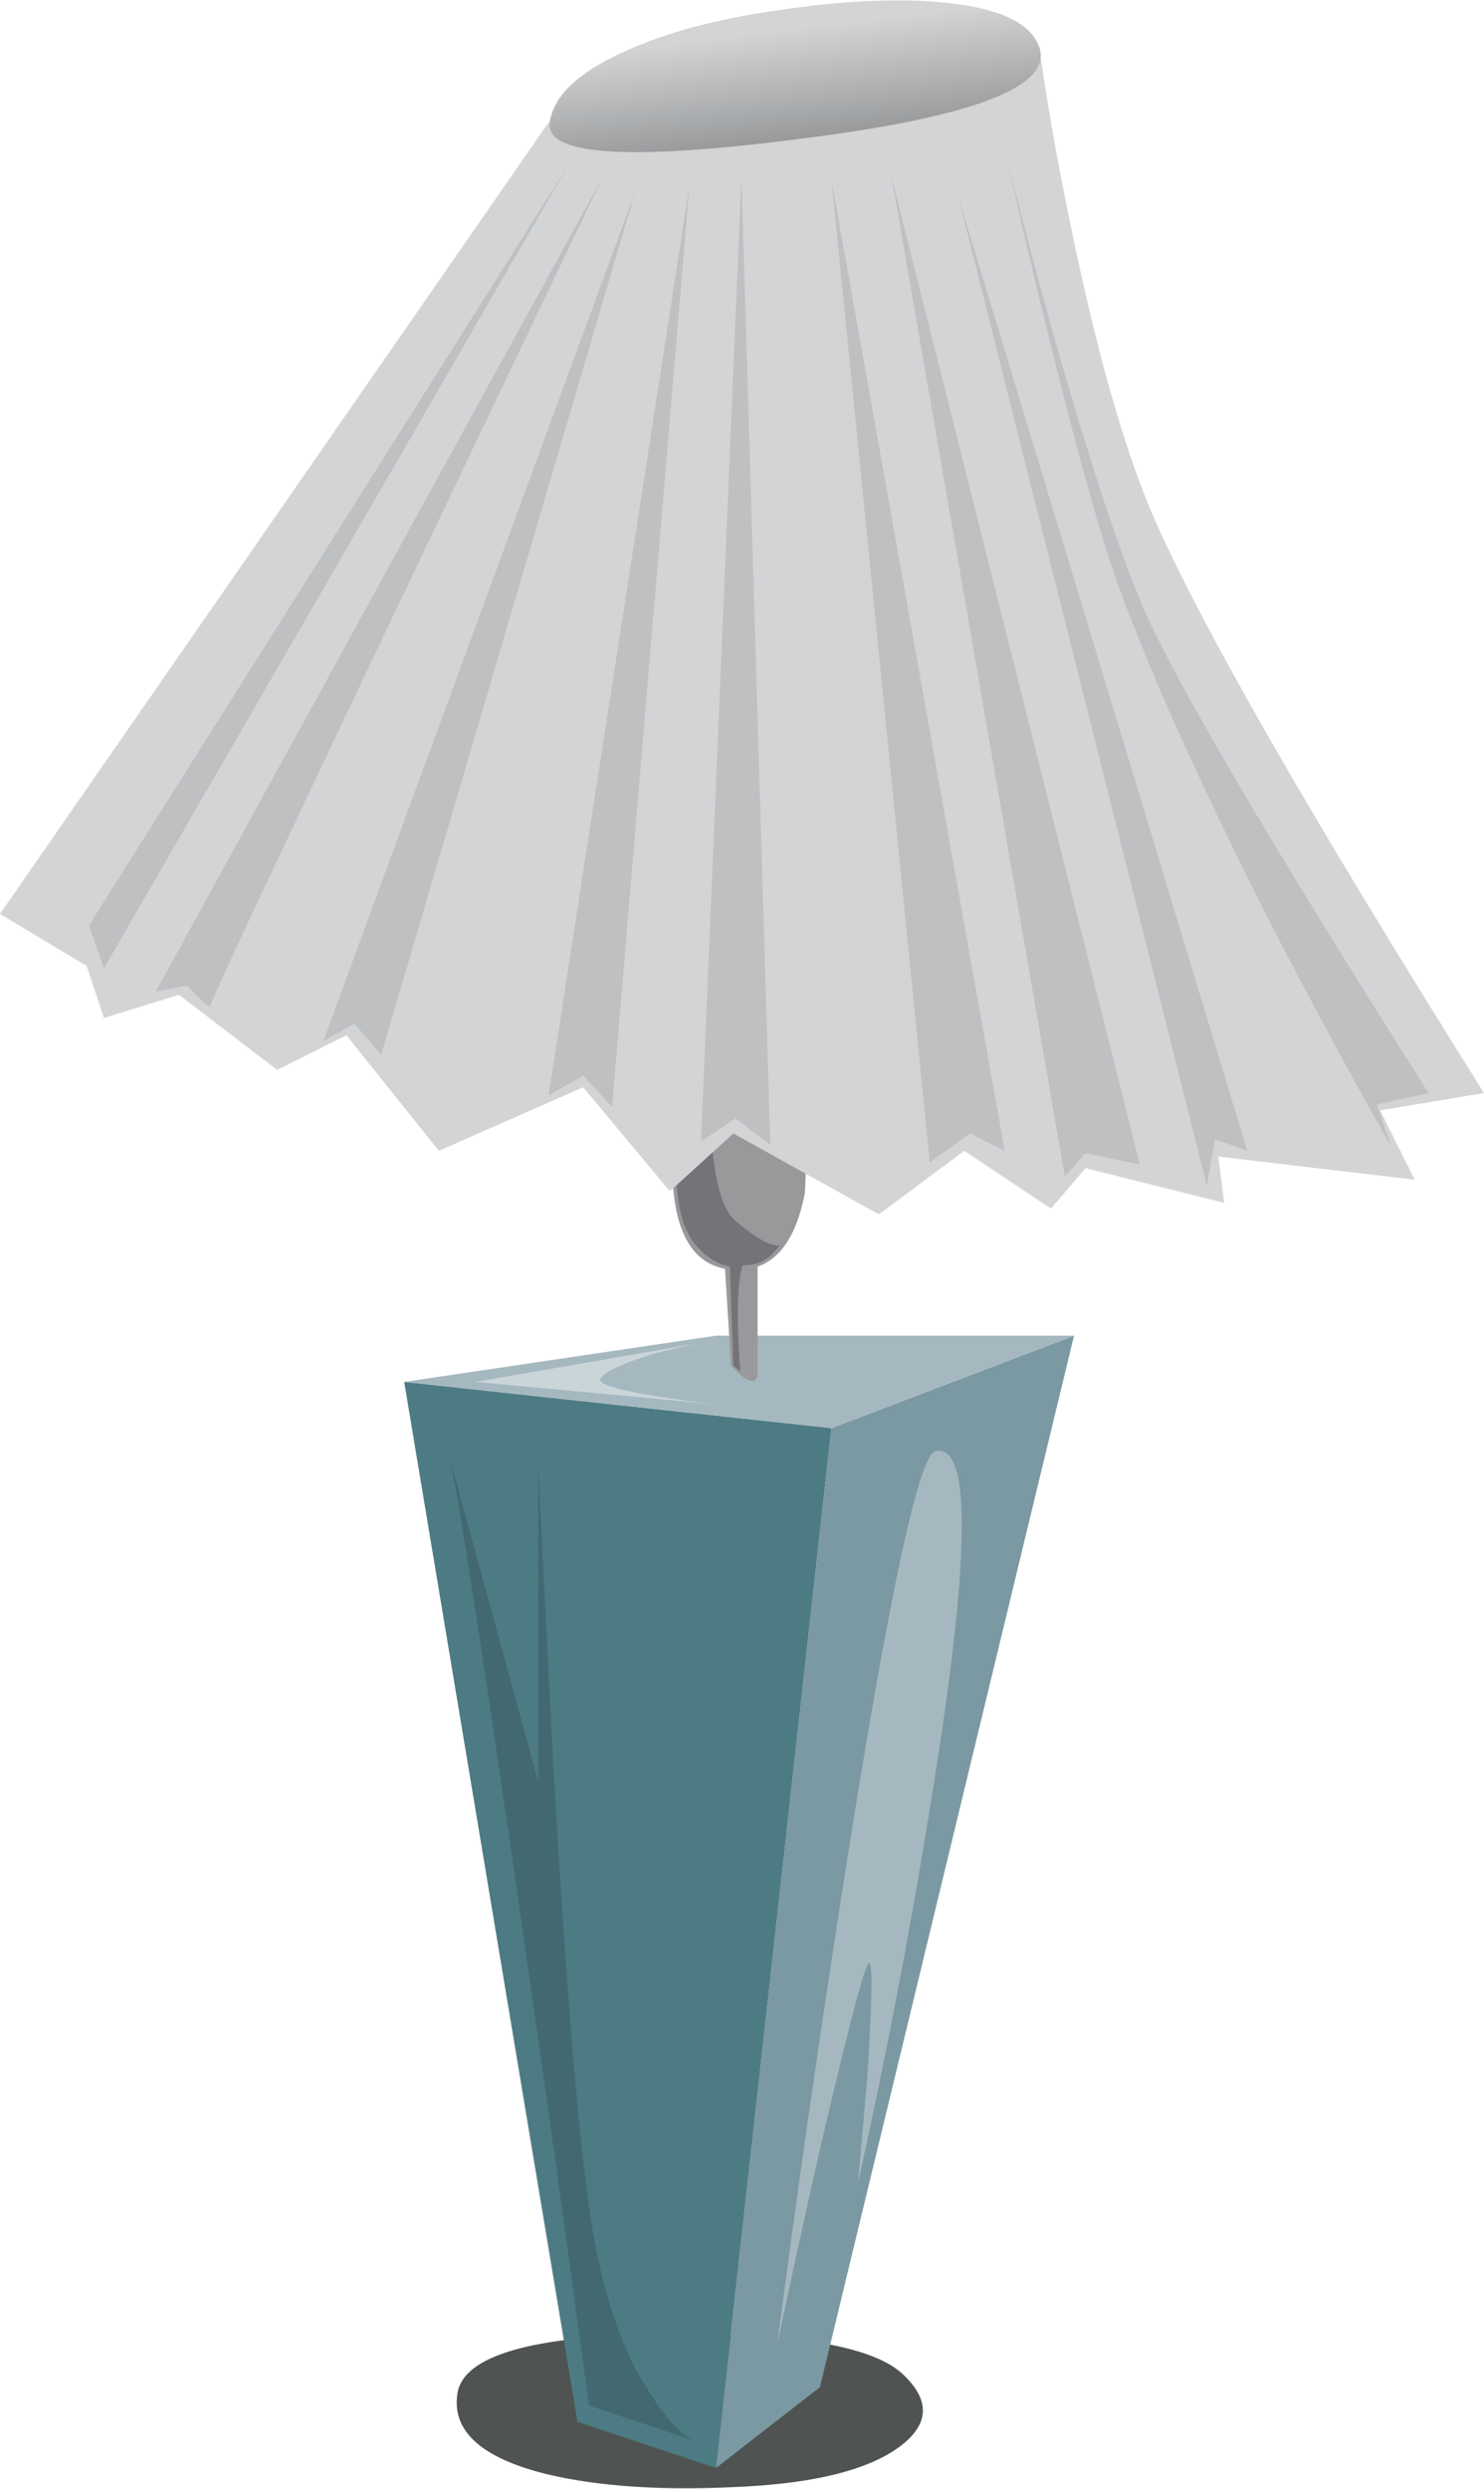 <?xml version="1.0" encoding="iso-8859-1"?>
<!-- Generator: Adobe Illustrator 15.1.0, SVG Export Plug-In . SVG Version: 6.00 Build 0)  -->
<!DOCTYPE svg PUBLIC "-//W3C//DTD SVG 1.1//EN" "http://www.w3.org/Graphics/SVG/1.1/DTD/svg11.dtd">
<svg version="1.1" id="Layer_3" xmlns="http://www.w3.org/2000/svg" xmlns:xlink="http://www.w3.org/1999/xlink" x="0px" y="0px"
	 width="64.25px" height="107.7px" viewBox="0 0 64.25 107.7" style="enable-background:new 0 0 64.25 107.7;" xml:space="preserve"
	>
<symbol  id="FlashAICB_x2F_Layer_3_x2F__x3C_Path_x3E__x5F_21" viewBox="-0.027 -6.678 20.183 6.683">
	<g id="Layer_1_2_">
		<path style="fill-rule:evenodd;clip-rule:evenodd;fill:#4F5351;" d="M0-2.6C0.233-0.933,3.233-0.067,9,0
			c5.633,0.067,9.083-0.533,10.35-1.8c1.167-1.133,1.066-2.184-0.3-3.15c-1.333-0.933-3.517-1.483-6.55-1.65
			C9.033-6.8,6.133-6.617,3.8-6.05C1.033-5.35-0.233-4.2,0-2.6z"/>
	</g>
</symbol>
<g>
	
		<use xlink:href="#FlashAICB_x2F_Layer_3_x2F__x3C_Path_x3E__x5F_21"  width="20.183" height="6.683" x="-0.027" y="-6.678" transform="matrix(1 0 0 -1 19.8 101)" style="overflow:visible;opacity:0.328;enable-background:new    ;"/>
	<polygon style="fill-rule:evenodd;clip-rule:evenodd;fill:#4D7B84;" points="17.5,59.8 36,61.8 31,106.8 25,104.8 	"/>
	<polygon style="fill-rule:evenodd;clip-rule:evenodd;fill:#7B99A2;" points="46.5,57.8 35.5,103.3 31,106.8 36,61.8 	"/>
	<polygon style="fill-rule:evenodd;clip-rule:evenodd;fill:#A6B8BF;" points="17.5,59.8 31,57.8 46.5,57.8 36,61.8 	"/>
	<path style="fill-rule:evenodd;clip-rule:evenodd;fill:#97999B;" d="M31.65,59.1L31.3,53.45l1.5-0.15v6.15
		c0,0.133-0.05,0.233-0.149,0.3C32.45,59.816,32.116,59.6,31.65,59.1z"/>
	<path style="fill-rule:evenodd;clip-rule:evenodd;fill:#97999B;" d="M29.3,48.1H35l-0.15,3.5c-0.433,2.3-1.449,3.417-3.05,3.35
		c-1.566-0.066-2.45-1.233-2.65-3.5L29.3,48.1z"/>
	<path style="fill-rule:evenodd;clip-rule:evenodd;fill:#737477;" d="M30.8,46.45v2.75c0.133,1.9,0.467,3.1,1,3.6
		c0.9,0.767,1.55,1.133,1.95,1.1c-0.434,0.6-0.967,0.883-1.6,0.85c-0.234,0.8-0.267,2.333-0.101,4.6l-0.3-0.25l-0.15-4.3
		c-0.267-0.033-0.55-0.149-0.85-0.35c-0.633-0.434-1.05-1.05-1.25-1.85c-0.2-0.7-0.3-2.05-0.3-4.05l0.1-2.75L30.8,46.45z"/>
	<path style="fill-rule:evenodd;clip-rule:evenodd;fill:#D3D4D6;" d="M32.05,47.1c1.733,0,2.717,0.333,2.95,1
		c0.233,0.667-0.65,0.933-2.65,0.8c-2.033-0.133-3.05-0.4-3.05-0.8C29.3,47.433,30.217,47.1,32.05,47.1z"/>
	<path style="fill-rule:evenodd;clip-rule:evenodd;fill:#D3D4D6;" d="M45,2.05c0.3,2.2,0.733,4.684,1.3,7.45
		c1.134,5.533,2.316,9.75,3.55,12.65c2,4.667,6.801,13.05,14.4,25.15l-4.5,0.75l1.5,3l-8.5-1l0.25,2l-6-1.5l-1.5,1.75l-3.75-2.5
		l-3.7,2.75l-6.3-3.5L29,51.55l-3.75-4.5L19,49.8l-4-5l-3,1.5l-4.25-3.25l-3.25,1L3.75,41.8L0,39.55L23.75,5.3L45,2.05z"/>
	
		<linearGradient id="SVGID_1_" gradientUnits="userSpaceOnUse" x1="5.266" y1="-33.723" x2="10.125" y2="-33.723" gradientTransform="matrix(0.118 0.993 -0.993 0.118 -2.609491e-004 4.679263e-004)">
		<stop  offset="0" style="stop-color:#D3D4D6"/>
		<stop  offset="1" style="stop-color:#97999B"/>
	</linearGradient>
	<path style="fill-rule:evenodd;clip-rule:evenodd;fill:url(#SVGID_1_);" d="M34.7,6c-7.467,0.967-11.1,0.733-10.9-0.7
		c0.167-1.167,1.267-2.2,3.3-3.1c1.767-0.8,3.95-1.383,6.55-1.75c2.399-0.367,4.55-0.5,6.449-0.4c2.867,0.167,4.5,0.833,4.9,2
		C45.566,3.75,42.134,5.067,34.7,6z"/>
	<polygon style="fill-rule:evenodd;clip-rule:evenodd;fill:#BEC0C2;" points="3.85,40.05 24.6,7.15 4.5,41.9 	"/>
	<path style="fill-rule:evenodd;clip-rule:evenodd;fill:#BEC0C2;" d="M6.75,42.9L26.1,7.65c-11.333,23.667-17,35.633-17,35.9
		c0,0.1-0.333-0.2-1-0.9L6.75,42.9z"/>
	<polygon style="fill-rule:evenodd;clip-rule:evenodd;fill:#BEC0C2;" points="14,45.05 27.5,8.3 16.5,45.65 15.35,44.3 	"/>
	<polygon style="fill-rule:evenodd;clip-rule:evenodd;fill:#BEC0C2;" points="23.75,47.4 29.85,8.05 26.5,47.9 25.25,46.55 	"/>
	<polygon style="fill-rule:evenodd;clip-rule:evenodd;fill:#BEC0C2;" points="30.35,49.4 32.1,7.65 33.35,49.55 31.85,48.4 	"/>
	<polygon style="fill-rule:evenodd;clip-rule:evenodd;fill:#BEC0C2;" points="40.25,50.3 36,7.8 43.5,49.8 42,49.05 	"/>
	<polygon style="fill-rule:evenodd;clip-rule:evenodd;fill:#BEC0C2;" points="46.1,50.9 38.6,7.65 49.35,50.4 47,49.9 	"/>
	<polygon style="fill-rule:evenodd;clip-rule:evenodd;fill:#BEC0C2;" points="41.5,8.55 54,49.8 52.6,49.3 52.25,51.3 	"/>
	<path style="fill-rule:evenodd;clip-rule:evenodd;fill:#BEC0C2;" d="M59.6,47.8l0.65,1.85c-1.366-2.4-2.9-5.217-4.6-8.45
		c-3.334-6.467-5.767-11.817-7.301-16.05c-0.733-2.066-1.75-5.733-3.05-11c-0.633-2.6-1.2-5.017-1.7-7.25
		c0.567,2.267,1.233,4.783,2,7.55c1.567,5.5,2.867,9.45,3.9,11.85c1.366,3.167,5.483,10.167,12.35,21L59.6,47.8z"/>
	<path style="fill-rule:evenodd;clip-rule:evenodd;fill:#A6B8BF;" d="M40.25,78.3c-0.866,5.367-1.9,10.75-3.1,16.15
		c0.133-1.5,0.267-3.017,0.399-4.55c0.2-3.101,0.233-4.75,0.101-4.95c-0.134-0.2-0.851,2.483-2.15,8.05
		c-0.634,2.8-1.25,5.616-1.85,8.45c0.833-6.367,1.75-12.767,2.75-19.2c2-12.833,3.366-19.316,4.1-19.45
		C42.1,62.434,42.017,67.6,40.25,78.3z"/>
	<path style="fill-rule:evenodd;clip-rule:evenodd;fill:#426971;" d="M19.5,63.2L23.3,77.1V63.45l0.65,12.85
		c0.533,9.3,1.05,15.684,1.55,19.15c0.467,3.467,1.367,6.2,2.7,8.2c0.633,1,1.233,1.649,1.8,1.949l-4.5-1.5
		c-0.933-6.899-1.9-13.816-2.9-20.75C20.969,72.041,19.936,65.324,19.5,63.2z"/>
	<path style="fill-rule:evenodd;clip-rule:evenodd;fill:#CAD5DA;" d="M30.1,58.15c-0.6,0.133-1.217,0.283-1.85,0.449
		C26.95,59,26.2,59.35,26,59.65c-0.2,0.3,1.25,0.649,4.35,1.05c0.226,0.023,0.451,0.049,0.675,0.075L20.6,59.8L30.1,58.15z"/>
</g>
</svg>
